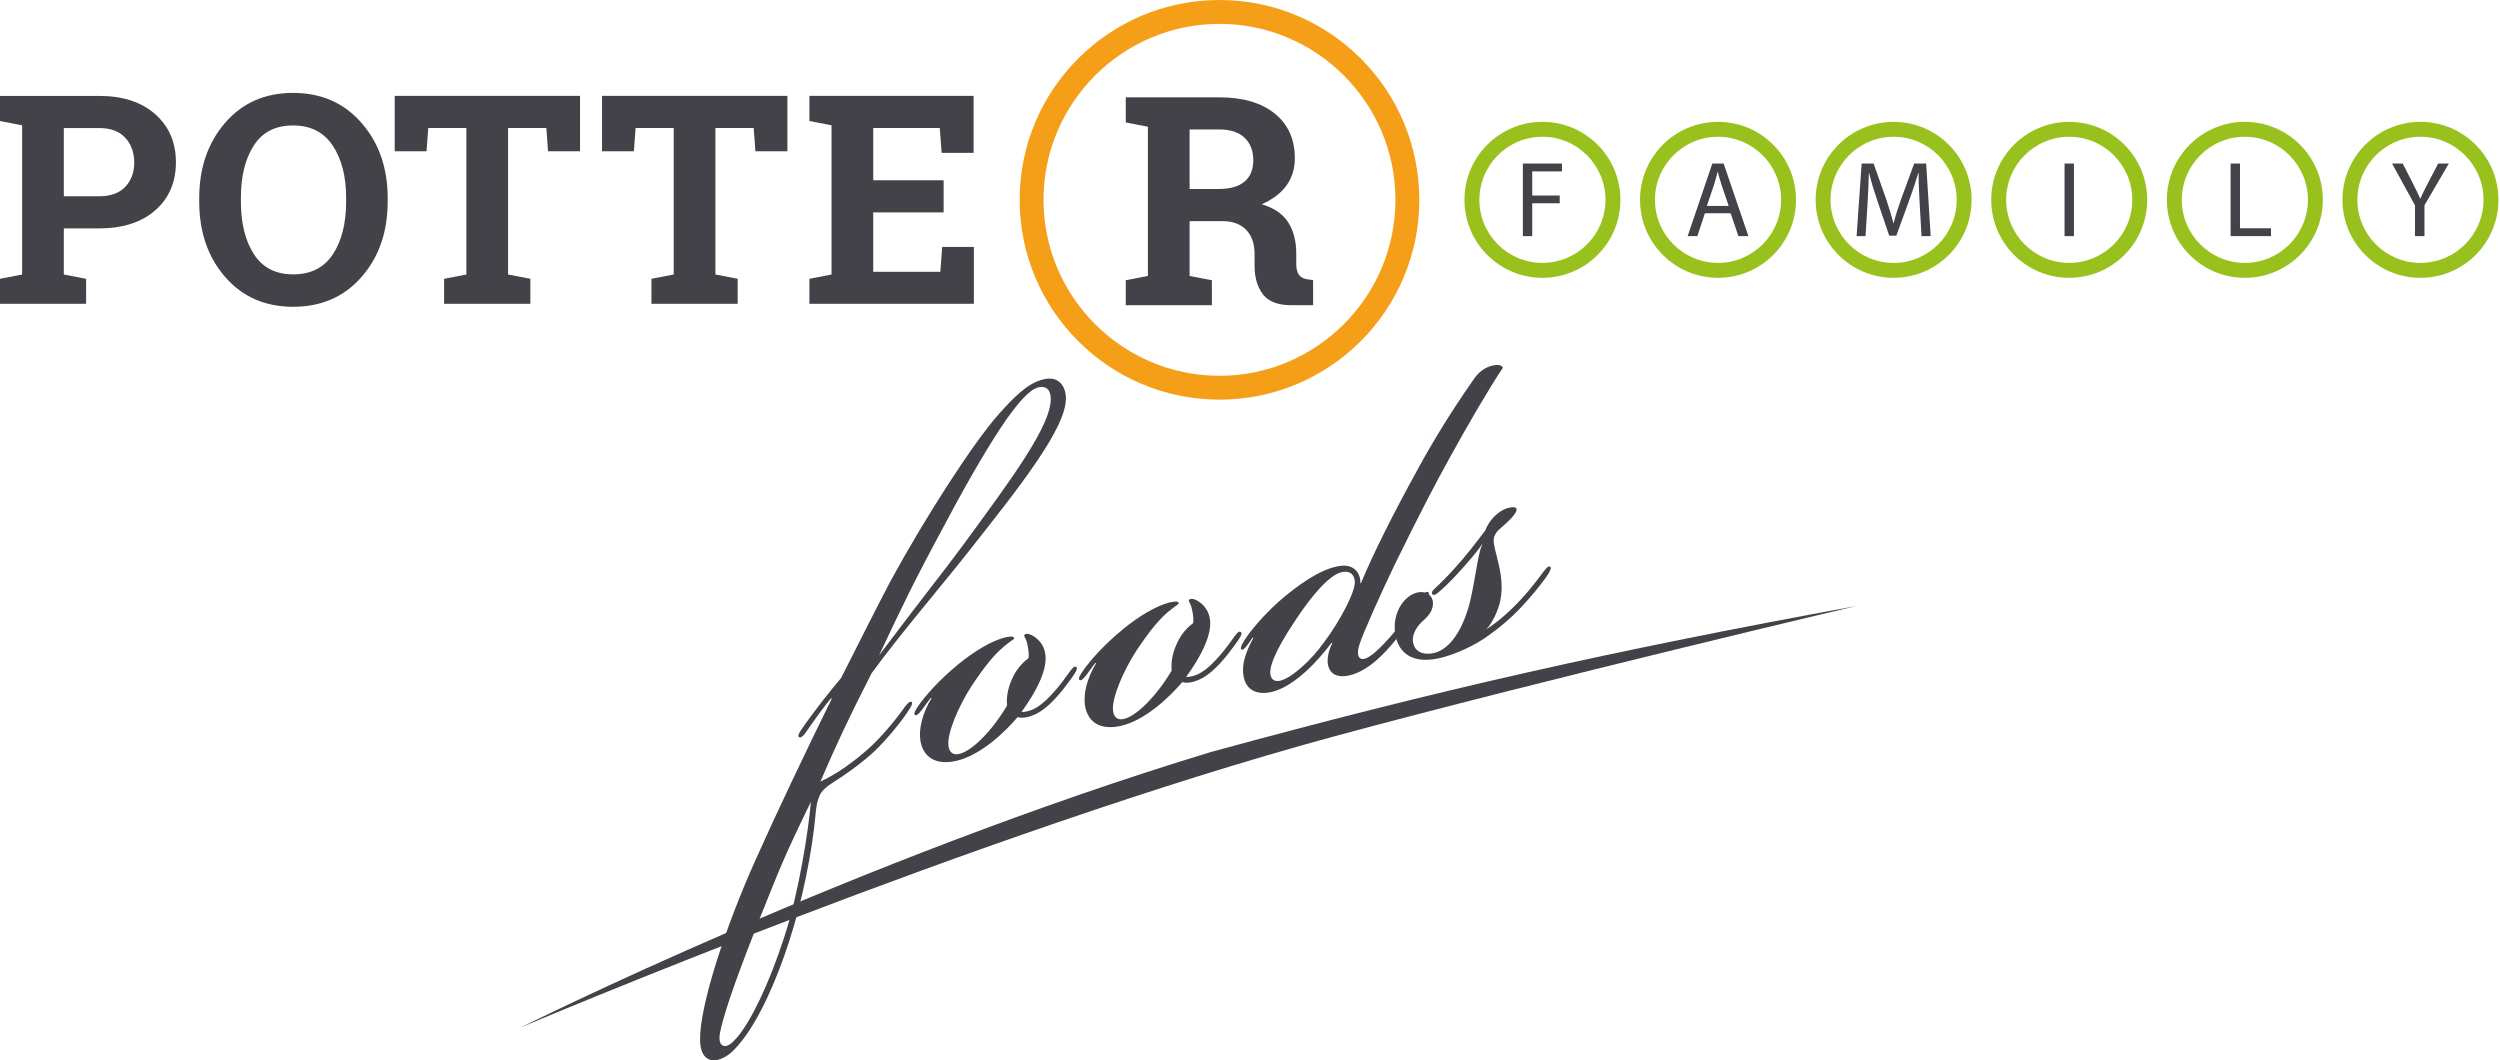 <svg width="224" height="95" viewBox="0 0 224 95" fill="none" xmlns="http://www.w3.org/2000/svg">
<path d="M138.202 12.254C141.318 12.254 143.852 14.789 143.852 17.905C143.852 21.021 141.317 23.556 138.202 23.556C135.086 23.556 132.552 21.021 132.552 17.905C132.552 14.789 135.086 12.254 138.202 12.254ZM138.202 10.918C134.343 10.918 131.215 14.046 131.215 17.905C131.215 21.764 134.343 24.893 138.202 24.893C142.061 24.893 145.189 21.764 145.189 17.905C145.189 14.046 142.061 10.918 138.202 10.918Z" fill="#98C11D"/>
<path d="M136.448 14.653H139.952V15.357H137.288V17.519H139.749V18.214H137.288V21.158H136.448V14.653Z" fill="#434248"/>
<path d="M169.669 12.254C172.785 12.254 175.319 14.789 175.319 17.905C175.319 21.021 172.784 23.556 169.669 23.556C166.554 23.556 164.019 21.021 164.019 17.905C164.019 14.789 166.553 12.254 169.669 12.254ZM169.669 10.918C165.81 10.918 162.682 14.046 162.682 17.905C162.682 21.764 165.811 24.893 169.669 24.893C173.528 24.893 176.656 21.764 176.656 17.905C176.656 14.046 173.528 10.918 169.669 10.918Z" fill="#98C11D"/>
<path d="M172.006 18.3C171.957 17.393 171.899 16.302 171.909 15.492H171.88C171.658 16.254 171.388 17.065 171.059 17.962L169.911 21.118H169.274L168.222 18.02C167.913 17.103 167.652 16.264 167.47 15.491H167.45C167.431 16.302 167.383 17.393 167.325 18.368L167.151 21.157H166.35L166.804 14.652H167.875L168.985 17.798C169.256 18.599 169.477 19.314 169.641 19.989H169.67C169.834 19.333 170.066 18.618 170.355 17.798L171.513 14.652H172.584L172.989 21.157H172.169L172.006 18.3Z" fill="#434248"/>
<path d="M153.936 12.254C157.051 12.254 159.586 14.789 159.586 17.905C159.586 21.021 157.051 23.556 153.936 23.556C150.82 23.556 148.285 21.021 148.285 17.905C148.285 14.789 150.82 12.254 153.936 12.254ZM153.936 10.918C150.076 10.918 146.948 14.046 146.948 17.905C146.948 21.764 150.076 24.893 153.936 24.893C157.795 24.893 160.923 21.764 160.923 17.905C160.923 14.046 157.795 10.918 153.936 10.918Z" fill="#98C11D"/>
<path d="M152.759 19.111L152.083 21.157H151.214L153.424 14.652H154.438L156.657 21.157H155.76L155.065 19.111H152.759ZM154.892 18.455L154.255 16.582C154.11 16.158 154.014 15.772 153.917 15.395H153.898C153.801 15.781 153.695 16.177 153.57 16.573L152.933 18.454H154.892V18.455Z" fill="#434248"/>
<path d="M185.402 12.254C188.518 12.254 191.053 14.789 191.053 17.905C191.053 21.021 188.518 23.556 185.402 23.556C182.287 23.556 179.752 21.021 179.752 17.905C179.752 14.789 182.287 12.254 185.402 12.254ZM185.402 10.918C181.543 10.918 178.415 14.046 178.415 17.905C178.415 21.764 181.543 24.893 185.402 24.893C189.262 24.893 192.39 21.764 192.39 17.905C192.39 14.046 189.262 10.918 185.402 10.918Z" fill="#98C11D"/>
<path d="M185.824 14.653V21.158H184.984V14.653H185.824Z" fill="#434248"/>
<path d="M201.139 12.254C204.255 12.254 206.79 14.789 206.79 17.905C206.79 21.021 204.255 23.556 201.139 23.556C198.023 23.556 195.489 21.021 195.489 17.905C195.489 14.789 198.023 12.254 201.139 12.254ZM201.139 10.918C197.28 10.918 194.152 14.046 194.152 17.905C194.152 21.764 197.28 24.893 201.139 24.893C204.998 24.893 208.126 21.764 208.126 17.905C208.126 14.046 204.998 10.918 201.139 10.918Z" fill="#98C11D"/>
<path d="M199.863 14.653H200.703V20.453H203.482V21.157H199.863V14.653H199.863Z" fill="#434248"/>
<path d="M216.873 12.254C219.988 12.254 222.523 14.789 222.523 17.905C222.523 21.021 219.988 23.556 216.873 23.556C213.757 23.556 211.222 21.021 211.222 17.905C211.222 14.789 213.757 12.254 216.873 12.254ZM216.873 10.918C213.014 10.918 209.885 14.046 209.885 17.905C209.885 21.764 213.014 24.893 216.873 24.893C220.732 24.893 223.86 21.764 223.86 17.905C223.86 14.046 220.732 10.918 216.873 10.918Z" fill="#98C11D"/>
<path d="M216.383 21.158V18.398L214.328 14.653H215.283L216.2 16.448C216.451 16.94 216.644 17.335 216.847 17.79H216.866C217.05 17.365 217.271 16.94 217.523 16.448L218.459 14.653H219.415L217.233 18.388V21.158H216.383Z" fill="#434248"/>
<path d="M8.866 8.593C10.998 8.593 12.681 9.141 13.914 10.236C15.146 11.333 15.762 12.768 15.762 14.541C15.762 16.324 15.146 17.757 13.914 18.84C12.681 19.924 10.998 20.465 8.866 20.465H5.719V24.597L7.715 24.981V27.22H0V24.981L1.983 24.597V11.228L0 10.845V8.593H1.983H8.866ZM5.719 17.587H8.866C9.907 17.587 10.693 17.303 11.227 16.736C11.76 16.169 12.027 15.446 12.027 14.568C12.027 13.672 11.76 12.932 11.227 12.348C10.694 11.764 9.907 11.472 8.866 11.472H5.719V17.587Z" fill="#434248"/>
<path d="M34.737 18.046C34.737 20.775 33.956 23.031 32.396 24.814C30.835 26.597 28.792 27.488 26.268 27.488C23.751 27.488 21.72 26.596 20.171 24.814C18.623 23.032 17.85 20.776 17.85 18.046V17.765C17.85 15.053 18.621 12.801 20.166 11.01C21.709 9.218 23.739 8.323 26.255 8.323C28.78 8.323 30.825 9.219 32.39 11.01C33.955 12.801 34.738 15.053 34.738 17.765V18.046H34.737ZM31.014 17.739C31.014 15.812 30.613 14.246 29.811 13.044C29.009 11.841 27.824 11.24 26.255 11.24C24.686 11.24 23.515 11.837 22.743 13.031C21.971 14.225 21.585 15.794 21.585 17.739V18.046C21.585 20.008 21.976 21.588 22.756 22.786C23.536 23.985 24.707 24.584 26.268 24.584C27.846 24.584 29.031 23.984 29.824 22.786C30.617 21.588 31.014 20.008 31.014 18.046V17.739Z" fill="#434248"/>
<path d="M51.971 8.592V13.556H49.105L48.952 11.47H45.523V24.596L47.519 24.98V27.219H39.792V24.98L41.787 24.596V11.47H38.371L38.218 13.556H35.365V8.592H51.971Z" fill="#434248"/>
<path d="M70.549 8.592V13.556H67.683L67.53 11.47H64.101V24.596L66.097 24.98V27.219H58.369V24.98L60.364 24.596V11.47H56.949L56.795 13.556H53.943V8.592H70.549Z" fill="#434248"/>
<path d="M84.548 19.031H78.241V24.353H84.254L84.42 22.127H87.261V27.219H72.523V24.98L74.506 24.596V11.227L72.523 10.844V8.592H74.506H87.235V13.696H84.37L84.203 11.47H78.242V16.153H84.549V19.031H84.548Z" fill="#434248"/>
<path d="M109.265 2.139C117.959 2.139 125.031 9.211 125.031 17.904C125.031 26.598 117.958 33.67 109.265 33.67C100.572 33.67 93.499 26.598 93.499 17.904C93.499 9.211 100.572 2.139 109.265 2.139ZM109.265 0C99.377 0 91.361 8.016 91.361 17.904C91.361 27.793 99.377 35.809 109.265 35.809C119.154 35.809 127.17 27.793 127.17 17.904C127.17 8.016 119.153 0 109.265 0Z" fill="#F59F19"/>
<path d="M109.237 8.72C111.352 8.72 113.011 9.204 114.213 10.172C115.416 11.14 116.017 12.478 116.017 14.183C116.017 15.121 115.766 15.936 115.262 16.627C114.759 17.317 114.021 17.876 113.049 18.302C114.15 18.626 114.941 19.166 115.422 19.921C115.904 20.675 116.145 21.612 116.145 22.729V23.676C116.145 24.085 116.226 24.403 116.389 24.629C116.551 24.855 116.819 24.99 117.194 25.032L117.655 25.096V27.348H115.723C114.503 27.348 113.646 27.019 113.151 26.363C112.657 25.706 112.409 24.858 112.409 23.817V22.755C112.409 21.851 112.168 21.141 111.686 20.625C111.204 20.109 110.524 19.838 109.646 19.812H106.588V24.725L108.584 25.109V27.348H100.869V25.109L102.852 24.725V11.356L100.869 10.972V8.72H102.852H109.237ZM106.588 16.933H109.172C110.213 16.933 110.993 16.712 111.513 16.268C112.034 15.825 112.294 15.185 112.294 14.349C112.294 13.513 112.036 12.846 111.519 12.347C111.003 11.848 110.242 11.599 109.236 11.599H106.587V16.933H106.588Z" fill="#434248"/>
<path d="M93.586 33.971C94.823 33.708 95.449 34.532 95.505 35.589C95.623 38.264 91.36 43.615 86.883 49.292C84.226 52.67 80.659 56.804 78.09 60.332C76.023 64.372 74.866 66.869 73.512 70.026C74.027 69.804 74.981 69.263 75.666 68.78C76.351 68.297 77.325 67.584 78.349 66.579C79.373 65.573 80.394 64.288 80.914 63.558C81.083 63.297 81.476 62.764 81.673 62.891C81.868 63.017 81.475 63.551 81.348 63.747C80.755 64.661 79.596 66.089 78.433 67.236C77.12 68.472 75.546 69.538 74.604 70.132C74.057 70.473 73.63 70.845 73.441 71.279C73.179 71.897 73.14 72.243 73.053 73.162C72.787 76.144 71.903 80.72 70.705 84.351C69.623 87.731 67.964 91.572 66.153 93.645C65.484 94.462 64.745 94.958 64.022 94.998C63.299 95.039 62.731 94.485 62.726 93.136C62.7 90.103 64.98 83.092 67.692 77.059C69.637 72.707 72.205 67.322 74.523 62.61L74.458 62.568C73.915 63.19 72.917 64.584 72.143 65.704C71.877 66.042 71.727 66.13 71.596 66.045C71.466 65.961 71.539 65.776 71.794 65.385C72.823 63.873 74.375 61.911 75.365 60.744C77.146 57.214 78.611 54.315 79.772 52.099C82.888 46.373 87.243 39.596 89.564 37.021C90.704 35.766 92.025 34.304 93.533 33.984L93.586 33.971ZM67.89 82.755C66.685 85.824 64.979 90.238 64.541 92.413C64.366 93.182 64.511 93.6 64.815 93.705C65.172 93.797 65.516 93.556 66.058 92.934C67.228 91.561 68.853 88.346 70.278 83.936C71.58 80.002 72.45 74.303 72.658 71.84C70.151 76.985 69.912 77.711 67.89 82.755ZM86.327 48.791C90.51 43.064 94.42 37.901 94.133 35.487C94.049 34.83 93.657 34.575 93.065 34.701C92.204 34.884 91.141 36.235 90.185 37.563C88.764 39.609 86.902 42.762 84.812 46.694C81.824 52.224 80.856 54.287 78.761 58.727C82.883 53.237 84.362 51.46 86.327 48.791Z" fill="#434248"/>
<path d="M82.609 63.593C82.3 63.996 82.108 64.15 81.977 64.065C81.835 63.925 82.047 63.6 82.217 63.339C82.513 62.882 83.141 62.129 83.599 61.638C84.196 61.005 84.847 60.36 85.852 59.528C87.241 58.389 88.784 57.443 90.01 57.125C90.387 57.045 90.818 56.953 90.864 57.169C90.886 57.277 90.725 57.312 90.341 57.617C89.174 58.484 88.293 59.628 87.094 61.403C85.864 63.295 84.857 65.703 84.979 66.803C85.039 67.352 85.335 67.684 85.926 67.558C87.111 67.306 88.955 65.395 90.235 63.21C90.175 62.66 90.218 61.807 90.723 60.743C91.144 59.811 91.806 59.219 92.148 58.978C92.23 58.566 92.104 57.974 92.047 57.705C91.922 57.113 91.672 56.998 91.811 56.855C92.002 56.701 92.372 56.848 92.633 57.018C93.155 57.358 93.615 57.934 93.679 58.765C93.792 60.091 92.886 61.916 91.537 63.778C91.776 63.839 92.356 63.66 92.56 63.561C93.022 63.349 93.556 62.955 94.196 62.257C94.793 61.623 95.143 61.155 95.621 60.491C96.014 59.957 96.226 59.631 96.422 59.758C96.618 59.885 96.364 60.276 95.928 60.875C95.535 61.409 95.1 62.008 94.503 62.642C93.768 63.416 93.178 63.823 92.663 64.045C92.202 64.256 91.556 64.393 91.187 64.246C90.016 65.621 87.818 67.72 85.61 68.189C83.942 68.543 82.748 67.954 82.469 66.38C82.295 65.293 82.666 63.863 83.46 62.569L83.395 62.527C83.087 62.928 82.917 63.19 82.609 63.593Z" fill="#434248"/>
<path d="M97.357 60.457C97.049 60.86 96.856 61.014 96.726 60.929C96.584 60.79 96.796 60.464 96.966 60.203C97.262 59.746 97.89 58.994 98.348 58.502C98.945 57.869 99.596 57.224 100.6 56.392C101.99 55.253 103.532 54.307 104.76 53.989C105.137 53.909 105.567 53.818 105.613 54.033C105.636 54.141 105.474 54.176 105.089 54.482C103.923 55.348 103.041 56.493 101.843 58.267C100.614 60.159 99.606 62.568 99.728 63.667C99.788 64.217 100.083 64.548 100.676 64.423C101.86 64.171 103.704 62.259 104.984 60.074C104.924 59.525 104.967 58.672 105.472 57.608C105.893 56.675 106.555 56.083 106.897 55.842C106.979 55.43 106.853 54.838 106.796 54.569C106.671 53.977 106.421 53.861 106.559 53.72C106.752 53.566 107.121 53.713 107.382 53.882C107.904 54.222 108.364 54.799 108.428 55.629C108.541 56.955 107.635 58.78 106.287 60.642C106.524 60.703 107.105 60.524 107.309 60.425C107.771 60.213 108.305 59.819 108.945 59.121C109.542 58.487 109.892 58.019 110.37 57.355C110.763 56.821 110.975 56.495 111.171 56.622C111.367 56.749 111.113 57.141 110.677 57.74C110.284 58.273 109.848 58.872 109.252 59.506C108.516 60.281 107.928 60.688 107.412 60.91C106.951 61.121 106.305 61.258 105.936 61.111C104.765 62.485 102.567 64.584 100.359 65.053C98.691 65.407 97.496 64.817 97.218 63.245C97.044 62.157 97.415 60.728 98.209 59.433L98.144 59.391C97.835 59.793 97.666 60.054 97.357 60.457Z" fill="#434248"/>
<path d="M120.314 50.683C121.371 50.627 121.931 51.409 121.887 52.261L121.941 52.25C123.095 49.474 124.919 45.879 126.989 42.12C128.404 39.512 130.119 36.728 131.977 34.083C132.443 33.365 133.02 32.905 133.774 32.745C134.312 32.63 134.562 32.746 134.661 32.949C133.505 34.658 131.442 38.191 129.943 40.929C128.601 43.352 127.24 45.949 124.965 50.595C123.753 53.103 122.114 56.771 121.812 57.736C121.572 58.462 121.664 58.893 121.914 59.008C122.229 59.166 122.721 58.837 123.106 58.53C123.586 58.146 124.461 57.229 125.173 56.346C126.109 55.191 126.81 54.254 127.288 53.59C127.554 53.252 127.766 52.926 127.961 53.053C128.157 53.18 127.945 53.506 127.467 54.171C126.905 54.965 125.853 56.37 125.002 57.395C124.109 58.485 122.607 60.155 120.83 60.532C119.807 60.749 119.22 60.368 119.029 59.733C118.849 59.153 119.012 58.331 119.371 57.635L119.306 57.593C118.169 59.129 116.07 61.431 114.048 61.973C112.875 62.279 111.534 62.057 111.383 60.29C111.32 59.459 111.567 58.507 112.296 57.17L112.23 57.127C112.103 57.323 111.934 57.584 111.668 57.922C111.487 58.13 111.348 58.271 111.218 58.186C111.075 58.048 111.361 57.538 111.838 56.874C111.965 56.678 112.636 55.86 113.094 55.368C113.552 54.877 114.287 54.102 115.25 53.335C116.929 51.965 118.761 50.788 120.314 50.683ZM115.982 55.711C114.232 58.333 113.614 59.927 113.871 60.604C114.005 60.969 114.308 61.073 114.685 60.994C115.708 60.776 117.502 59.157 118.669 57.503C120.072 55.629 121.517 52.902 121.388 52.03C121.293 51.319 120.805 51.141 120.213 51.267C119.136 51.496 117.508 53.361 115.982 55.711Z" fill="#434248"/>
<path d="M135.29 54.702C136.603 53.467 137.528 52.258 138.271 51.256C138.495 50.983 138.706 50.657 138.902 50.783C139.033 50.868 138.887 51.237 138.493 51.771C138.058 52.369 137.218 53.448 136.205 54.508C135.193 55.566 134.134 56.411 133.203 57.058C132.326 57.695 130.502 58.646 128.888 58.989C126.035 59.596 125.076 57.998 124.972 56.445C124.855 54.838 125.819 53.283 127.122 53.063C127.887 52.956 128.378 53.414 128.396 54.029C128.403 54.591 128.118 55.101 127.498 55.627C127.07 55.999 126.497 56.74 126.602 57.505C126.732 58.378 127.481 58.725 128.45 58.519C129.527 58.29 130.689 57.143 131.439 54.846C132.076 53.078 132.359 49.643 132.802 48.817L132.791 48.763C132.367 49.416 131.42 50.517 130.641 51.358C130.003 52.057 129.255 52.778 128.87 53.085C128.678 53.238 128.485 53.391 128.344 53.253C128.255 53.102 128.286 52.984 128.521 52.765C128.991 52.328 129.738 51.606 130.462 50.777C131.282 49.871 132.079 48.858 133.089 47.518C133.151 47.28 133.436 46.769 133.755 46.42C134.256 45.863 134.814 45.575 135.191 45.495C136.428 45.232 135.77 46.103 135.162 46.683C134.746 47.109 134.253 47.439 134.041 47.765C133.702 48.287 133.848 48.707 133.974 49.298C134.347 50.795 134.753 52.171 134.427 53.815C134.264 54.638 133.728 55.821 133.174 56.388C133.72 56.048 134.544 55.423 135.29 54.702Z" fill="#434248"/>
<path d="M46.651 92.066C46.651 92.066 76.651 77.048 108.5 67.379C128.944 61.791 144.372 58.314 166.348 54.296C166.705 54.206 138.249 60.912 119.641 65.953C87.767 74.588 46.651 92.066 46.651 92.066Z" fill="#434248"/>
</svg>
